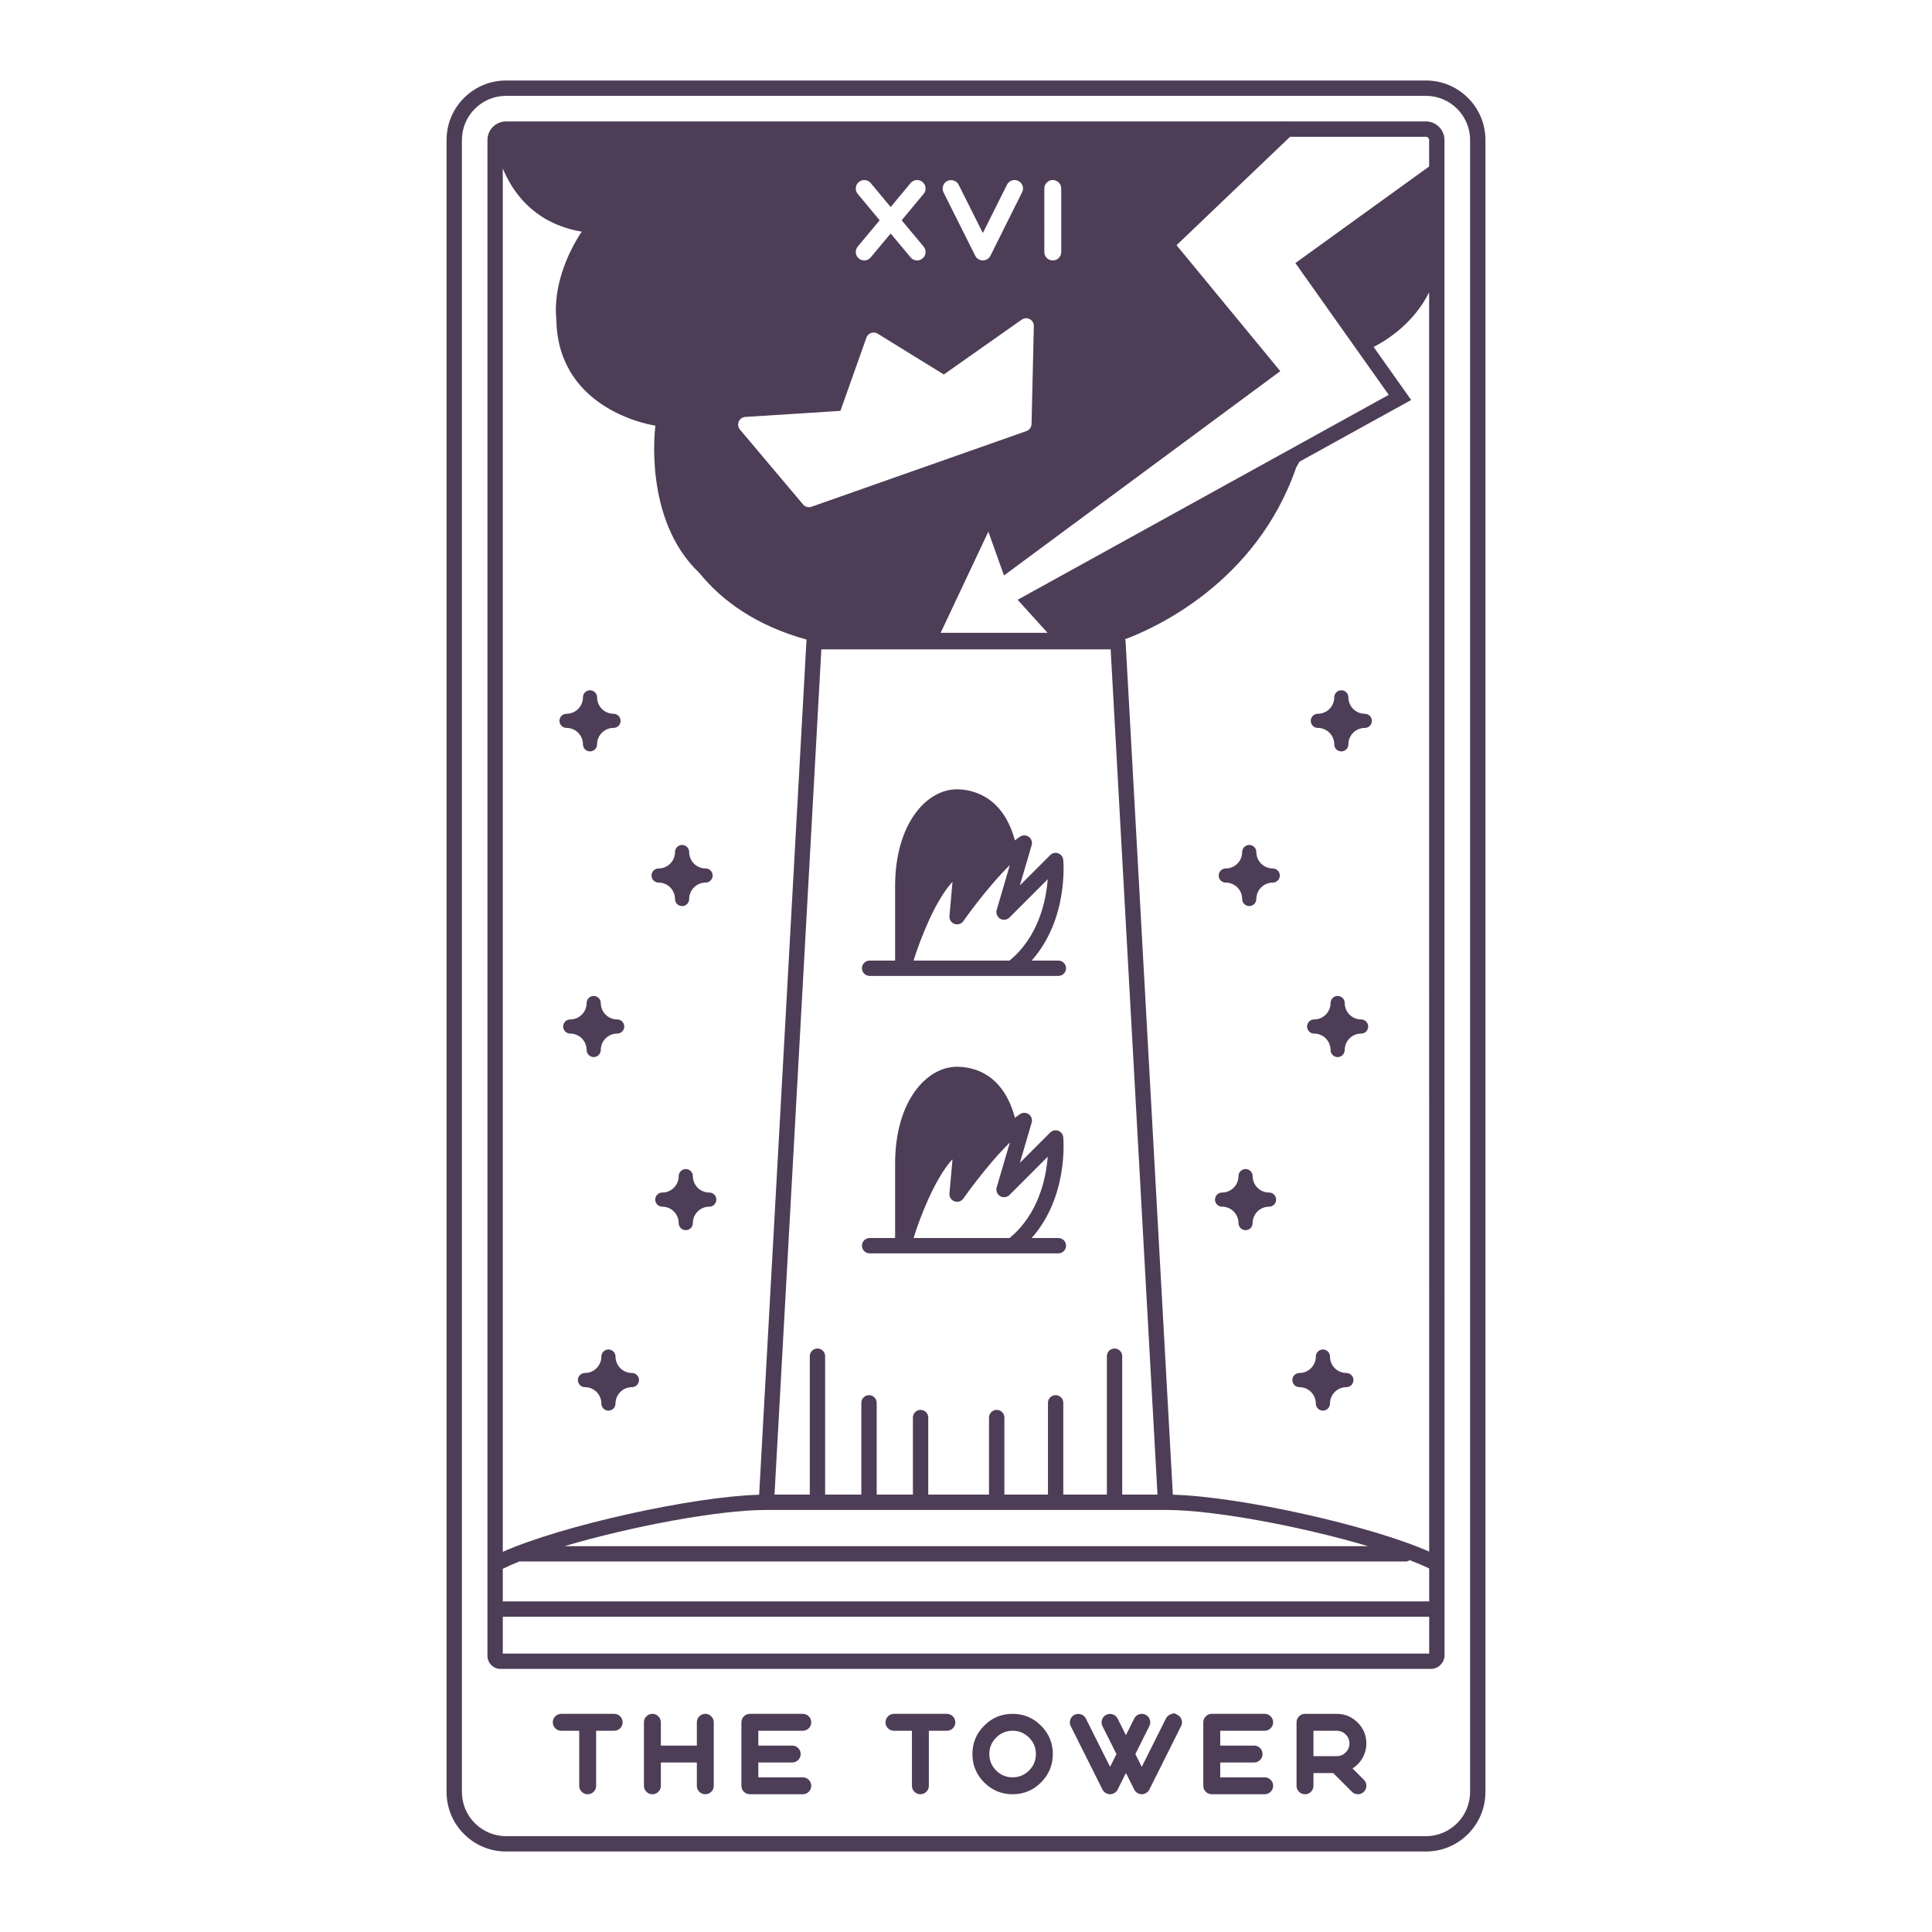 <?xml version="1.0" encoding="utf-8"?>
<!-- Generator: Adobe Illustrator 23.0.3, SVG Export Plug-In . SVG Version: 6.00 Build 0)  -->
<svg version="1.1" id="Capa_1" xmlns="http://www.w3.org/2000/svg" xmlns:xlink="http://www.w3.org/1999/xlink" x="0px" y="0px"
	 viewBox="0 0 1200 1200" enable-background="new 0 0 1200 1200" xml:space="preserve">
<path fill="#4e3d57" d="M385.185,1066.063c1.021,1.024,1.533,2.256,1.533,3.701s-0.512,2.681-1.533,3.704
	c-1.046,1.024-2.293,1.533-3.739,1.533h-11.175v34.159c0,1.471-0.512,2.715-1.533,3.739c-1.024,1.021-2.259,1.533-3.704,1.533
	s-2.69-0.512-3.736-1.533c-1.024-1.024-1.533-2.268-1.533-3.739v-34.159h-11.144c-1.468,0-2.712-0.509-3.736-1.533
	c-1.024-1.024-1.533-2.259-1.533-3.704s0.509-2.677,1.533-3.701c1.024-1.046,2.268-1.567,3.736-1.567h32.825
	C382.892,1064.496,384.14,1065.018,385.185,1066.063z M438.056,1064.496c-1.446,0-2.681,0.521-3.701,1.567
	c-1.024,1.024-1.536,2.256-1.536,3.701v14.446h-22.351v-14.446c0-1.446-0.512-2.677-1.533-3.701
	c-1.024-1.046-2.259-1.567-3.704-1.567c-1.468,0-2.712,0.521-3.736,1.567c-1.024,1.024-1.533,2.256-1.533,3.701v39.396
	c0,1.471,0.509,2.715,1.533,3.739c1.024,1.021,2.268,1.533,3.736,1.533c1.446,0,2.681-0.512,3.704-1.533
	c1.021-1.024,1.533-2.268,1.533-3.739v-14.443h22.351v14.443c0,1.471,0.512,2.715,1.536,3.739c1.021,1.021,2.256,1.533,3.701,1.533
	s2.693-0.512,3.739-1.533c1.021-1.024,1.533-2.268,1.533-3.739v-39.396c0-1.446-0.512-2.677-1.533-3.701
	C440.749,1065.018,439.502,1064.496,438.056,1064.496z M498.603,1075.002c1.446,0,2.693-0.509,3.739-1.533
	c1.021-1.024,1.533-2.259,1.533-3.704s-0.512-2.677-1.533-3.701c-1.046-1.046-2.293-1.567-3.739-1.567h-32.825
	c-1.468,0-2.712,0.521-3.736,1.567c-1.024,1.024-1.533,2.256-1.533,3.701v39.396c0,1.471,0.509,2.715,1.533,3.739
	c1.024,1.021,2.268,1.533,3.736,1.533h32.825c1.446,0,2.693-0.512,3.739-1.533c1.021-1.024,1.533-2.268,1.533-3.739
	c0-1.443-0.512-2.677-1.533-3.701c-1.046-1.024-2.293-1.536-3.739-1.536h-27.588v-9.205h21.017c1.446,0,2.69-0.512,3.736-1.536
	c1.024-1.021,1.536-2.255,1.536-3.701c0-1.468-0.512-2.715-1.536-3.736c-1.046-1.024-2.29-1.536-3.736-1.536h-21.017v-9.208H498.603
	z M588.103,1064.496h-32.825c-1.468,0-2.712,0.521-3.735,1.567c-1.024,1.024-1.533,2.256-1.533,3.701s0.509,2.681,1.533,3.704
	c1.024,1.024,2.268,1.533,3.735,1.533h11.144v34.159c0,1.471,0.509,2.715,1.533,3.739c1.046,1.021,2.29,1.533,3.736,1.533
	s2.681-0.512,3.704-1.533c1.021-1.024,1.533-2.268,1.533-3.739v-34.159h11.175c1.446,0,2.693-0.509,3.739-1.533
	c1.021-1.024,1.533-2.259,1.533-3.704s-0.512-2.677-1.533-3.701C590.796,1065.018,589.549,1064.496,588.103,1064.496z
	 M646.584,1071.834c4.893,4.871,7.338,10.754,7.338,17.647c0,6.872-2.445,12.755-7.338,17.647
	c-4.871,4.868-10.753,7.303-17.647,7.303c-6.872,0-12.755-2.436-17.647-7.303c-4.868-4.893-7.303-10.775-7.303-17.647
	c0-6.894,2.435-12.776,7.303-17.647c4.893-4.893,10.775-7.338,17.647-7.338C635.83,1064.496,641.713,1066.941,646.584,1071.834z
	 M643.416,1089.482c0-3.981-1.415-7.384-4.238-10.208c-2.848-2.848-6.261-4.272-10.242-4.272c-3.981,0-7.384,1.424-10.208,4.272
	c-2.823,2.823-4.235,6.227-4.235,10.208c0,3.981,1.412,7.384,4.235,10.207s6.227,4.235,10.208,4.235
	c3.981,0,7.393-1.412,10.242-4.235C642.001,1096.866,643.416,1093.462,643.416,1089.482z M731.247,1065.061
	c-1.312-0.645-1.967-0.968-1.967-0.968s-0.689,0.223-2.069,0.67c-1.356,0.465-2.367,1.343-3.034,2.634l-15.01,30.024l-3.971-7.939
	l8.675-17.381c0.667-1.291,0.766-2.625,0.298-4.002c-0.465-1.381-1.343-2.392-2.634-3.037c-1.291-0.645-2.625-0.745-4.002-0.298
	c-1.381,0.465-2.392,1.343-3.037,2.634l-5.169,10.341l-5.138-10.276c-0.667-1.309-1.678-2.19-3.037-2.634
	c-1.378-0.469-2.724-0.379-4.036,0.267c-1.288,0.645-2.166,1.657-2.634,3.034c-0.444,1.381-0.344,2.727,0.301,4.036l8.672,17.316
	l-3.968,7.939l-15.013-29.958c-0.645-1.309-1.657-2.19-3.034-2.634c-1.381-0.469-2.724-0.379-4.036,0.267
	c-1.291,0.645-2.156,1.657-2.603,3.034c-0.465,1.381-0.379,2.727,0.267,4.036l19.717,39.365c0.444,0.891,1.089,1.589,1.933,2.1
	c0.847,0.534,1.768,0.801,2.771,0.801c0.999,0,1.924-0.267,2.768-0.801c0.847-0.512,1.489-1.21,1.936-2.1l5.138-10.31l5.169,10.31
	c0.447,0.891,1.089,1.589,1.936,2.1c0.844,0.534,1.768,0.801,2.768,0.801c0.98,0,1.889-0.267,2.736-0.801
	c0.844-0.512,1.489-1.21,1.936-2.1l19.714-39.431c0.645-1.291,0.745-2.625,0.301-4.002
	C733.415,1066.718,732.537,1065.706,731.247,1065.061z M785.489,1075.002c1.446,0,2.69-0.509,3.736-1.533
	c1.024-1.024,1.536-2.259,1.536-3.704s-0.512-2.677-1.536-3.701c-1.046-1.046-2.29-1.567-3.736-1.567h-32.825
	c-1.468,0-2.715,0.521-3.736,1.567c-1.024,1.024-1.536,2.256-1.536,3.701v39.396c0,1.471,0.512,2.715,1.536,3.739
	c1.021,1.021,2.268,1.533,3.736,1.533h32.825c1.446,0,2.69-0.512,3.736-1.533c1.024-1.024,1.536-2.268,1.536-3.739
	c0-1.443-0.512-2.677-1.536-3.701c-1.046-1.024-2.29-1.536-3.736-1.536h-27.588v-9.205h21.017c1.446,0,2.69-0.512,3.735-1.536
	c1.024-1.021,1.536-2.255,1.536-3.701c0-1.468-0.512-2.715-1.536-3.736c-1.046-1.024-2.29-1.536-3.735-1.536h-21.017v-9.208H785.489
	z M840.094,1098.42l7.04,7.04c1.024,1.024,1.536,2.259,1.536,3.701c0,1.471-0.512,2.715-1.536,3.739
	c-1.046,1.021-2.29,1.533-3.736,1.533s-2.681-0.512-3.704-1.533l-11.607-11.61h-12.277v7.871c0,1.471-0.512,2.715-1.536,3.739
	c-1.021,1.021-2.256,1.533-3.701,1.533c-1.468,0-2.715-0.512-3.736-1.533c-1.024-1.024-1.536-2.268-1.536-3.739v-39.396
	c0-1.446,0.512-2.677,1.536-3.701c1.021-1.046,2.268-1.567,3.736-1.567h19.683c5.07,0,9.407,1.799,13.009,5.402
	c3.602,3.605,5.405,7.939,5.405,13.012c0,3.202-0.791,6.193-2.37,8.973C844.789,1094.573,842.719,1096.754,840.094,1098.42z
	 M838.162,1082.91c0-2.181-0.779-4.036-2.336-5.572c-1.533-1.557-3.391-2.336-5.569-2.336h-14.446v15.78h14.446
	c2.178,0,4.036-0.766,5.569-2.302C837.383,1086.925,838.162,1085.067,838.162,1082.91z M922.628,86.981V600v513.019
	c0,9.878-3.847,19.165-10.832,26.149c-6.985,6.985-16.271,10.832-26.149,10.832H600H314.352c-9.877,0-19.164-3.846-26.149-10.832
	c-6.985-6.985-10.831-16.271-10.831-26.149V600V86.981c0-9.878,3.846-19.164,10.831-26.149C295.188,53.847,304.475,50,314.352,50
	H600h285.647c9.878,0,19.165,3.847,26.148,10.831C918.781,67.816,922.628,77.103,922.628,86.981z M913.097,86.981
	c0-7.58-3.072-14.442-8.04-19.41c-4.967-4.968-11.829-8.04-19.41-8.04H600H314.352c-7.58,0-14.442,3.072-19.41,8.04
	c-4.967,4.967-8.04,11.83-8.04,19.41V600v513.019c0,7.58,3.072,14.443,8.04,19.41c4.968,4.968,11.83,8.04,19.41,8.04H600h285.647
	c7.58,0,14.443-3.072,19.41-8.04c4.968-4.967,8.04-11.83,8.04-19.41V600V86.981z M897.192,600l0.04,428.177
	c0,4.501-3.91,8.411-8.411,8.411H310.902c-4.448,0-8.05-3.568-8.133-7.997V600V86.981c0-3.089,1.202-5.993,3.387-8.177v0v0
	c2.185-2.184,5.087-3.387,8.177-3.387H599.98h197.484l0.159-0.152l0.145,0.152h87.826l0.033,0v0c3.04,0,5.893,1.176,8.064,3.295
	c0.035,0.034,0.077,0.057,0.112,0.092c0,0,0.001,0.001,0.001,0.001c2.184,2.184,3.387,5.088,3.387,8.177V600z M697.025,842.346
	v85.969h21.907L689.846,403.34H510.154l-29.087,524.975h21.907v-85.969c0-2.631,2.135-4.766,4.766-4.766s4.766,2.135,4.766,4.766
	v85.969h22.491v-56.997c0-2.631,2.135-4.766,4.766-4.766s4.766,2.135,4.766,4.766v56.997h22.494V880.47
	c0-2.631,2.135-4.766,4.766-4.766c2.631,0,4.766,2.135,4.766,4.766v47.845h37.743V880.47c0-2.631,2.135-4.766,4.766-4.766
	s4.766,2.135,4.766,4.766v47.845h27.07v-56.997c0-2.631,2.135-4.766,4.766-4.766s4.766,2.135,4.766,4.766v56.997h27.067v-85.969
	c0-2.631,2.135-4.766,4.766-4.766C694.891,837.58,697.025,839.715,697.025,842.346z M476.032,937.846
	c-29.929,0-84.574,10.379-125.404,22.494h499.06c-40.83-12.115-95.475-22.494-125.404-22.494c-0.054,0-0.105-0.014-0.16-0.016
	c-0.053,0.002-0.104,0.016-0.157,0.016H476.032z M887.694,963.728l-0.033-363.727V181.576c-9.47,18.828-25.387,29.244-34.472,33.937
	l23.321,32.922l-69.349,38.297l-2.051,3.57c-24.918,72.13-88.845,100.253-106.27,106.721c0.142,0.409,0.249,0.835,0.274,1.288
	l29.368,530.066C770.46,929.555,851.057,947.521,887.694,963.728z M730.778,152.298l64.428,78.231L623.594,357.425l-9.714-27.207
	l-29.62,62.83h66.383l-18.563-20.517L816.32,270.788l46.252-25.542l-17.438-24.617l-40.543-57.235l83.069-59.993v-5.89V86.981
	c0-0.559-0.2-1.042-0.596-1.438c-0.162-0.162-0.348-0.27-0.539-0.366c-0.275-0.138-0.569-0.23-0.898-0.23h-84.34L730.778,152.298z
	 M648.653,156.487c0,1.471,0.509,2.715,1.533,3.739c1.024,1.021,2.268,1.533,3.736,1.533c1.446,0,2.681-0.512,3.704-1.533
	c1.021-1.024,1.533-2.268,1.533-3.739V117.09c0-1.446-0.512-2.678-1.533-3.701c-1.024-1.046-2.259-1.567-3.704-1.567
	c-1.468,0-2.712,0.521-3.736,1.567c-1.024,1.024-1.533,2.256-1.533,3.701V156.487z M586.037,119.492l19.714,39.366
	c0.447,0.89,1.089,1.589,1.936,2.1c0.844,0.534,1.768,0.8,2.768,0.8c0.999,0,1.924-0.267,2.767-0.8
	c0.847-0.512,1.489-1.21,1.936-2.1l19.683-39.431c0.667-1.291,0.766-2.625,0.298-4.002c-0.465-1.381-1.343-2.392-2.634-3.037
	c-1.288-0.645-2.622-0.745-4.002-0.298c-1.381,0.465-2.392,1.343-3.037,2.634l-15.01,30.024l-15.01-29.958
	c-0.645-1.309-1.657-2.19-3.037-2.634c-1.381-0.468-2.724-0.379-4.036,0.267c-1.291,0.645-2.156,1.657-2.6,3.034
	C585.302,116.836,585.392,118.182,586.037,119.492z M546.373,136.807l-13.611,16.344c-0.934,1.114-1.334,2.392-1.201,3.838
	c0.133,1.446,0.757,2.625,1.868,3.534c0.956,0.825,2.079,1.235,3.369,1.235c1.626,0,2.969-0.633,4.036-1.902l12.376-14.843
	l12.376,14.843c1.07,1.269,2.414,1.902,4.036,1.902c1.269,0,2.389-0.41,3.369-1.235c1.111-0.909,1.734-2.088,1.868-3.534
	c0.136-1.446-0.267-2.724-1.201-3.838l-13.611-16.344l13.611-16.347c0.934-1.111,1.337-2.389,1.201-3.835
	c-0.133-1.446-0.757-2.637-1.868-3.571s-2.389-1.334-3.835-1.201c-1.446,0.133-2.637,0.757-3.571,1.868l-12.376,14.88l-12.376-14.88
	c-0.934-1.111-2.125-1.734-3.568-1.868c-1.449-0.133-2.727,0.267-3.838,1.201s-1.734,2.125-1.868,3.571
	c-0.133,1.446,0.267,2.724,1.201,3.835L546.373,136.807z M459.582,266.79l39.217,46.542c0.925,1.095,2.268,1.694,3.646,1.694
	c0.531,0,1.064-0.087,1.582-0.27l68.199-24.008c0.001,0,0.002,0,0.002,0l65.3-22.987c1.868-0.658,3.137-2.405,3.183-4.384
	l1.418-60.842c0.04-1.799-0.934-3.469-2.522-4.316c-1.592-0.847-3.515-0.732-4.986,0.307l-48.406,34.076l-41.075-25.354
	c-0.003-0.002-0.007-0.003-0.011-0.005c-0.181-0.111-0.382-0.195-0.58-0.282c-0.098-0.043-0.193-0.102-0.293-0.138
	c-0.009-0.003-0.016-0.009-0.025-0.012c-0.014-0.005-0.028-0.005-0.041-0.01c-0.066-0.023-0.135-0.029-0.201-0.049
	c-0.053-0.016-0.106-0.025-0.16-0.039c-0.166-0.043-0.33-0.097-0.498-0.122c-0.042-0.006-0.083-0.007-0.126-0.012
	c-0.107-0.013-0.216-0.007-0.323-0.013c-0.002,0-0.005,0-0.008,0c-0.157-0.008-0.313-0.026-0.469-0.019
	c-0.065,0.003-0.129,0.016-0.195,0.022c-0.118,0.011-0.233,0.034-0.351,0.053c-0.123,0.021-0.247,0.03-0.368,0.06
	c-0.085,0.021-0.164,0.055-0.246,0.081c-0.065,0.02-0.132,0.023-0.195,0.045c-0.061,0.021-0.112,0.059-0.171,0.082
	c-0.085,0.034-0.172,0.06-0.255,0.098c-0.102,0.048-0.194,0.112-0.292,0.167c-0.115,0.064-0.231,0.123-0.34,0.195
	c-0.053,0.035-0.107,0.065-0.158,0.102c-0.116,0.084-0.217,0.188-0.326,0.283c-0.096,0.085-0.199,0.16-0.289,0.252
	c-0.024,0.025-0.05,0.047-0.073,0.073c-0.127,0.137-0.233,0.294-0.344,0.447c-0.069,0.095-0.15,0.18-0.213,0.28
	c-0.003,0.004-0.006,0.008-0.009,0.012c-0.002,0.004-0.004,0.009-0.006,0.013c-0.097,0.158-0.168,0.336-0.247,0.508
	c-0.055,0.119-0.126,0.234-0.171,0.355c-0.004,0.011-0.012,0.021-0.016,0.033L522,255.202l-59.076,3.76
	c-1.793,0.115-3.373,1.232-4.08,2.885C458.139,263.501,458.425,265.412,459.582,266.79z M312.3,963.87
	c36.396-16.203,117.031-34.22,159.218-35.481l29.369-530.079c0.019-0.353,0.085-0.692,0.178-1.02
	c-31.458-8.736-52.562-24.061-66.605-41.33c-35.379-33.378-27.369-91.584-27.369-91.584s-54.899-7.625-60.999-57.949
	c-0.335-2.764-0.489-5.449-0.562-8.092c-1.972-20.757,7.192-39.987,12.41-49.02c1.976-3.467,3.402-5.413,3.402-5.413
	c-1.63-0.28-3.21-0.606-4.746-0.97c-25.416-6.023-38.033-23.201-44.295-38.267V600V963.87z M312.3,994.651h575.398l-0.002-20.424
	c-3.501-1.704-7.553-3.437-12.052-5.176c-0.763,0.517-1.682,0.82-2.671,0.82H323.978c-0.372,0-0.73-0.053-1.078-0.134
	c-3.934,1.561-7.483,3.114-10.6,4.644V994.651z M887.7,1027.058l-0.002-22.875H312.3v22.875H887.7z M662.143,601.396
	c0,2.631-2.135,4.766-4.766,4.766h-28.59h-88.644c-2.631,0-4.766-2.135-4.766-4.766c0-2.631,2.135-4.766,4.766-4.766h15.823v-46.129
	c0-39.127,19.729-60.237,38.292-60.237c8.541,0,28.451,3.249,36.123,31.705c1.08-0.817,2.162-1.636,3.22-2.33
	c1.675-1.092,3.847-1.033,5.451,0.155c1.607,1.188,2.299,3.251,1.737,5.169l-7.328,24.985l18.83-18.83
	c1.306-1.306,3.255-1.734,4.986-1.114c1.737,0.627,2.957,2.203,3.127,4.04c0.155,1.663,3.113,37.019-19.617,62.585h16.589
	C660.008,596.631,662.143,598.765,662.143,601.396z M650.772,546.121l-23.766,23.763c-1.536,1.536-3.922,1.846-5.802,0.729
	c-1.871-1.111-2.752-3.351-2.141-5.439l8.172-27.864c-14.474,14.201-28.671,34.525-28.851,34.786
	c-1.235,1.775-3.506,2.491-5.538,1.759c-2.032-0.738-3.314-2.752-3.121-4.905l1.883-21.096l-0.727,0.639
	c-10.631,12.199-19.547,35.613-23.455,48.138h59.624C645.108,581.773,649.728,559.456,650.772,546.121z M662.143,773.72
	c0,2.631-2.135,4.766-4.766,4.766h-28.59h-88.644c-2.631,0-4.766-2.135-4.766-4.766s2.135-4.766,4.766-4.766h15.823v-46.129
	c0-39.127,19.729-60.237,38.292-60.237c10.588,0,28.811,4.29,36.135,31.696c1.077-0.813,2.155-1.629,3.209-2.32
	c1.675-1.092,3.853-1.033,5.451,0.155c1.607,1.188,2.299,3.255,1.737,5.169l-7.328,24.985l18.83-18.83
	c1.306-1.309,3.255-1.734,4.986-1.114c1.737,0.627,2.957,2.203,3.127,4.04c0.155,1.663,3.113,37.019-19.617,62.585h16.589
	C660.008,768.954,662.143,771.089,662.143,773.72z M650.772,718.444l-23.766,23.763c-1.536,1.539-3.922,1.849-5.802,0.729
	c-1.871-1.111-2.752-3.351-2.141-5.439l8.175-27.867c-14.477,14.201-28.674,34.525-28.854,34.786
	c-1.235,1.775-3.506,2.488-5.538,1.759c-2.032-0.738-3.314-2.752-3.121-4.905l1.882-21.092l-0.759,0.667
	c-10.627,12.21-19.525,35.593-23.424,48.109h59.626C645.108,754.097,649.728,731.779,650.772,718.444z M362.078,462.312
	c0,2.428,1.969,4.397,4.397,4.397c2.428,0,4.396-1.969,4.396-4.397c0-5.618,4.571-10.188,10.189-10.188
	c2.429,0,4.397-1.969,4.397-4.397s-1.969-4.397-4.397-4.397c-5.618,0-10.189-4.571-10.189-10.189c0-2.428-1.969-4.397-4.396-4.397
	c-2.429,0-4.397,1.969-4.397,4.397c0,5.618-4.571,10.189-10.188,10.189c-2.428,0-4.396,1.969-4.396,4.397s1.969,4.397,4.396,4.397
	C357.507,452.124,362.078,456.694,362.078,462.312z M419.265,558.386c0,2.428,1.969,4.397,4.397,4.397
	c2.428,0,4.396-1.969,4.396-4.397c0-5.618,4.571-10.188,10.189-10.188c2.429,0,4.397-1.969,4.397-4.397s-1.969-4.397-4.397-4.397
	c-5.618,0-10.189-4.571-10.189-10.188c0-2.428-1.969-4.397-4.396-4.397c-2.429,0-4.397,1.969-4.397,4.397
	c0,5.618-4.571,10.188-10.188,10.188c-2.428,0-4.396,1.969-4.396,4.397s1.969,4.397,4.396,4.397
	C414.694,548.198,419.265,552.768,419.265,558.386z M364.365,652.172c0,2.428,1.969,4.397,4.397,4.397
	c2.428,0,4.397-1.969,4.397-4.397c0-5.618,4.57-10.188,10.189-10.188c2.428,0,4.396-1.969,4.396-4.397s-1.969-4.397-4.396-4.397
	c-5.619,0-10.189-4.571-10.189-10.189c0-2.428-1.969-4.397-4.397-4.397c-2.429,0-4.397,1.969-4.397,4.397
	c0,5.618-4.57,10.189-10.187,10.189c-2.429,0-4.397,1.969-4.397,4.397s1.969,4.397,4.397,4.397
	C359.795,641.984,364.365,646.554,364.365,652.172z M440.535,740.701c-5.619,0-10.189-4.571-10.189-10.188
	c0-2.428-1.969-4.397-4.397-4.397c-2.429,0-4.397,1.969-4.397,4.397c0,5.618-4.57,10.188-10.187,10.188
	c-2.429,0-4.397,1.969-4.397,4.397c0,2.428,1.969,4.397,4.397,4.397c5.617,0,10.187,4.57,10.187,10.188
	c0,2.428,1.969,4.397,4.397,4.397c2.428,0,4.397-1.969,4.397-4.397c0-5.618,4.57-10.188,10.189-10.188
	c2.428,0,4.396-1.969,4.396-4.397C444.932,742.67,442.963,740.701,440.535,740.701z M392.498,852.787
	c-5.618,0-10.189-4.571-10.189-10.189c0-2.428-1.969-4.397-4.397-4.397c-2.428,0-4.396,1.969-4.396,4.397
	c0,5.618-4.571,10.189-10.188,10.189c-2.428,0-4.397,1.969-4.397,4.397s1.969,4.397,4.397,4.397c5.617,0,10.188,4.57,10.188,10.188
	c0,2.428,1.969,4.397,4.396,4.397c2.429,0,4.397-1.969,4.397-4.397c0-5.618,4.571-10.188,10.189-10.188
	c2.429,0,4.397-1.969,4.397-4.397S394.927,852.787,392.498,852.787z M847.704,443.33c-5.617,0-10.188-4.571-10.188-10.189
	c0-2.428-1.969-4.397-4.396-4.397c-2.429,0-4.397,1.969-4.397,4.397c0,5.618-4.571,10.189-10.189,10.189
	c-2.429,0-4.397,1.969-4.397,4.397s1.969,4.397,4.397,4.397c5.618,0,10.189,4.57,10.189,10.188c0,2.428,1.969,4.397,4.397,4.397
	c2.428,0,4.396-1.969,4.396-4.397c0-5.618,4.571-10.188,10.188-10.188c2.429,0,4.397-1.969,4.397-4.397
	S850.133,443.33,847.704,443.33z M790.518,539.404c-5.617,0-10.188-4.571-10.188-10.188c0-2.428-1.969-4.397-4.396-4.397
	c-2.429,0-4.397,1.969-4.397,4.397c0,5.618-4.571,10.188-10.189,10.188c-2.429,0-4.397,1.969-4.397,4.397s1.969,4.397,4.397,4.397
	c5.618,0,10.189,4.57,10.189,10.188c0,2.428,1.969,4.397,4.397,4.397c2.428,0,4.396-1.969,4.396-4.397
	c0-5.618,4.571-10.188,10.188-10.188c2.429,0,4.397-1.969,4.397-4.397S792.946,539.404,790.518,539.404z M845.417,633.19
	c-5.617,0-10.188-4.571-10.188-10.189c0-2.428-1.969-4.397-4.397-4.397c-2.428,0-4.396,1.969-4.396,4.397
	c0,5.618-4.571,10.189-10.189,10.189c-2.429,0-4.397,1.969-4.397,4.397s1.969,4.397,4.397,4.397c5.618,0,10.189,4.57,10.189,10.188
	c0,2.428,1.969,4.397,4.396,4.397c2.429,0,4.397-1.969,4.397-4.397c0-5.618,4.571-10.188,10.188-10.188
	c2.428,0,4.396-1.969,4.396-4.397S847.845,633.19,845.417,633.19z M788.23,740.701c-5.617,0-10.188-4.571-10.188-10.188
	c0-2.428-1.969-4.397-4.397-4.397c-2.428,0-4.396,1.969-4.396,4.397c0,5.618-4.571,10.188-10.189,10.188
	c-2.429,0-4.397,1.969-4.397,4.397c0,2.428,1.969,4.397,4.397,4.397c5.618,0,10.189,4.57,10.189,10.188
	c0,2.428,1.969,4.397,4.396,4.397c2.429,0,4.397-1.969,4.397-4.397c0-5.618,4.571-10.188,10.188-10.188
	c2.428,0,4.396-1.969,4.396-4.397C792.627,742.67,790.658,740.701,788.23,740.701z M836.267,852.787
	c-5.617,0-10.189-4.571-10.189-10.189c0-2.428-1.969-4.397-4.396-4.397c-2.428,0-4.396,1.969-4.396,4.397
	c0,5.618-4.571,10.189-10.19,10.189c-2.428,0-4.397,1.969-4.397,4.397s1.969,4.397,4.397,4.397c5.619,0,10.19,4.57,10.19,10.188
	c0,2.428,1.969,4.397,4.396,4.397c2.428,0,4.396-1.969,4.396-4.397c0-5.618,4.572-10.188,10.189-10.188
	c2.428,0,4.396-1.969,4.396-4.397S838.695,852.787,836.267,852.787z"/>
</svg>
